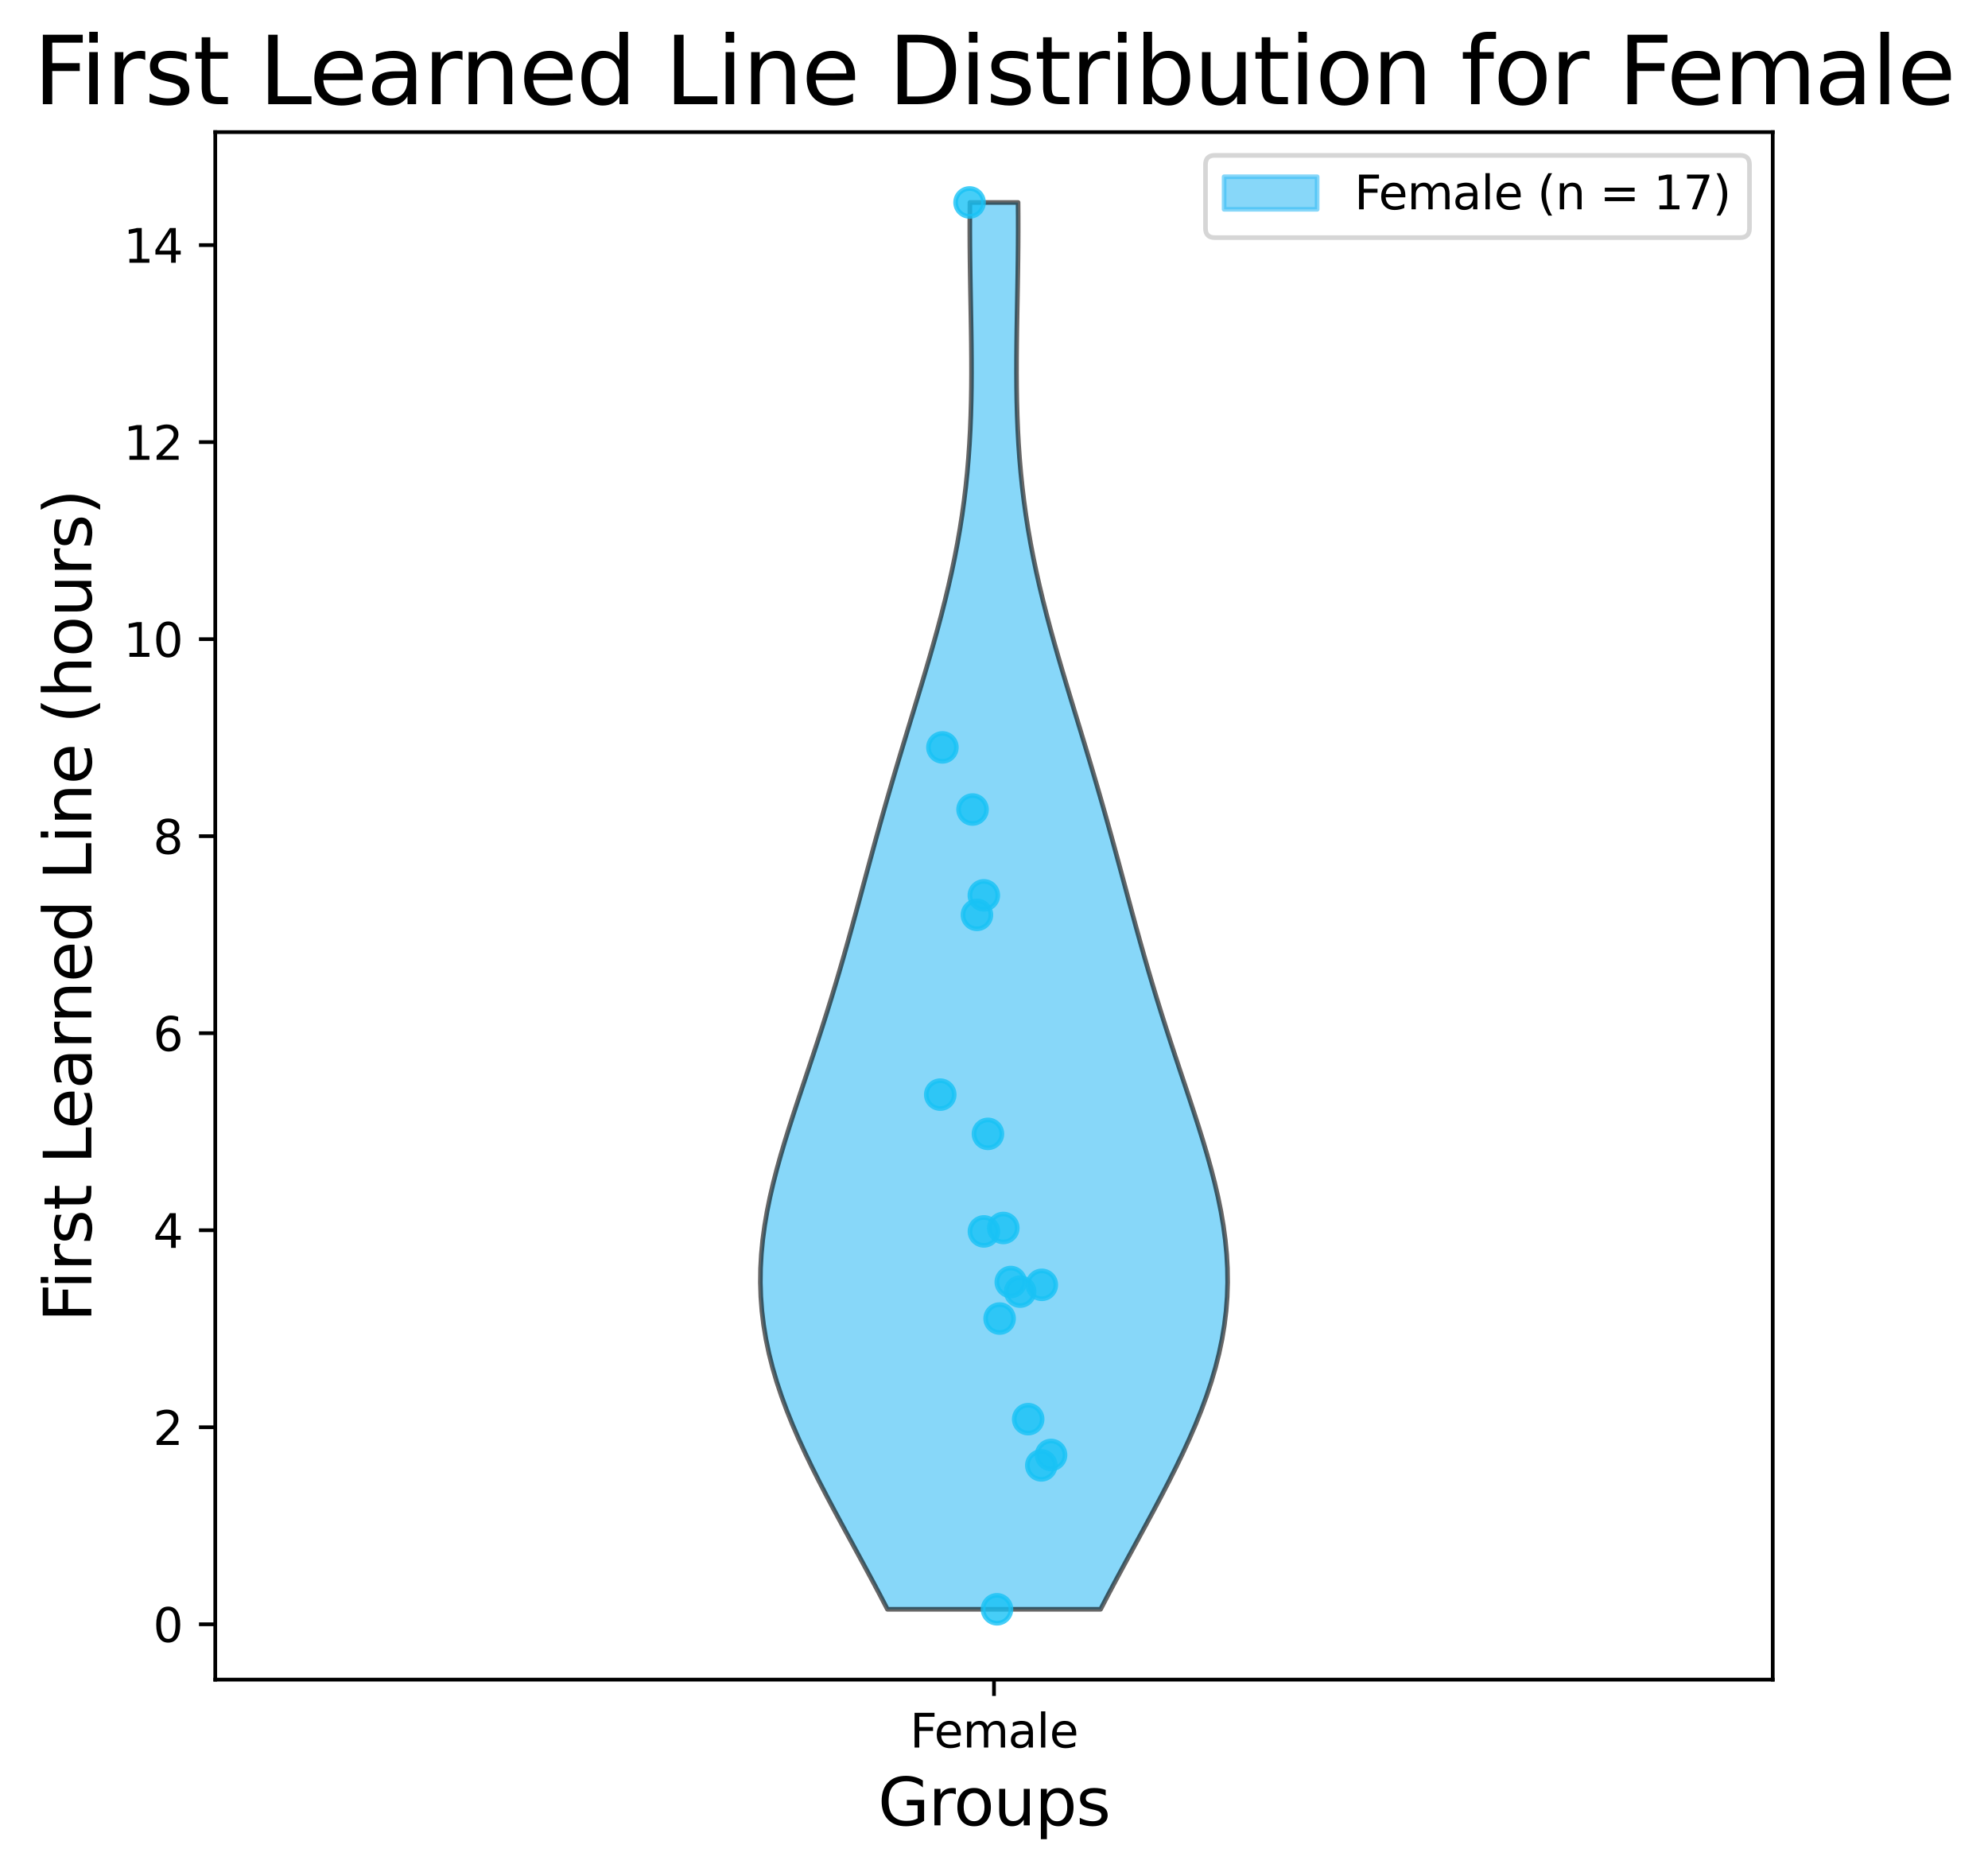 <?xml version="1.0" encoding="utf-8" standalone="no"?>
<!DOCTYPE svg PUBLIC "-//W3C//DTD SVG 1.1//EN"
  "http://www.w3.org/Graphics/SVG/1.1/DTD/svg11.dtd">
<svg xmlns:xlink="http://www.w3.org/1999/xlink" width="427.344pt" height="402.464pt" viewBox="0 0 427.344 402.464" xmlns="http://www.w3.org/2000/svg" version="1.1">
 <defs>
  <style type="text/css">*{stroke-linejoin: round; stroke-linecap: butt}</style>
 </defs>
 <g id="figure_1">
  <g id="patch_1">
   <path d="M 0 402.464 
L 427.344 402.464 
L 427.344 0 
L 0 0 
z
" style="fill: #ffffff"/>
  </g>
  <g id="axes_1">
   <g id="patch_2">
    <path d="M 46.272 361.037 
L 381.072 361.037 
L 381.072 28.397 
L 46.272 28.397 
z
" style="fill: #ffffff"/>
   </g>
   <g id="PolyCollection_1">
    <defs>
     <path id="m1458134bf0" d="M 236.583 -56.547 
L 190.761 -56.547 
L 189.17 -59.602 
L 187.549 -62.657 
L 185.904 -65.711 
L 184.246 -68.766 
L 182.582 -71.82 
L 180.922 -74.875 
L 179.278 -77.929 
L 177.66 -80.984 
L 176.078 -84.038 
L 174.545 -87.093 
L 173.071 -90.147 
L 171.668 -93.202 
L 170.346 -96.257 
L 169.116 -99.311 
L 167.989 -102.366 
L 166.971 -105.42 
L 166.073 -108.475 
L 165.299 -111.529 
L 164.657 -114.584 
L 164.15 -117.638 
L 163.779 -120.693 
L 163.547 -123.748 
L 163.452 -126.802 
L 163.491 -129.857 
L 163.662 -132.911 
L 163.956 -135.966 
L 164.369 -139.02 
L 164.891 -142.075 
L 165.512 -145.129 
L 166.223 -148.184 
L 167.012 -151.238 
L 167.867 -154.293 
L 168.777 -157.347 
L 169.731 -160.402 
L 170.717 -163.457 
L 171.724 -166.511 
L 172.743 -169.566 
L 173.765 -172.62 
L 174.783 -175.675 
L 175.789 -178.729 
L 176.78 -181.784 
L 177.751 -184.838 
L 178.701 -187.893 
L 179.627 -190.947 
L 180.531 -194.002 
L 181.414 -197.057 
L 182.279 -200.111 
L 183.128 -203.166 
L 183.965 -206.22 
L 184.793 -209.275 
L 185.618 -212.329 
L 186.444 -215.384 
L 187.273 -218.438 
L 188.109 -221.493 
L 188.956 -224.548 
L 189.815 -227.602 
L 190.687 -230.657 
L 191.573 -233.711 
L 192.473 -236.766 
L 193.385 -239.82 
L 194.307 -242.875 
L 195.236 -245.929 
L 196.168 -248.984 
L 197.098 -252.038 
L 198.023 -255.093 
L 198.936 -258.147 
L 199.833 -261.202 
L 200.708 -264.257 
L 201.556 -267.311 
L 202.371 -270.366 
L 203.148 -273.42 
L 203.883 -276.475 
L 204.573 -279.529 
L 205.213 -282.584 
L 205.801 -285.638 
L 206.335 -288.693 
L 206.814 -291.748 
L 207.237 -294.802 
L 207.606 -297.857 
L 207.92 -300.911 
L 208.182 -303.966 
L 208.394 -307.02 
L 208.56 -310.075 
L 208.682 -313.129 
L 208.765 -316.184 
L 208.814 -319.238 
L 208.833 -322.293 
L 208.827 -325.348 
L 208.802 -328.402 
L 208.762 -331.457 
L 208.713 -334.511 
L 208.659 -337.566 
L 208.605 -340.62 
L 208.556 -343.675 
L 208.515 -346.729 
L 208.486 -349.784 
L 208.472 -352.838 
L 208.475 -355.893 
L 208.497 -358.947 
L 218.847 -358.947 
L 218.847 -358.947 
L 218.869 -355.893 
L 218.872 -352.838 
L 218.858 -349.784 
L 218.829 -346.729 
L 218.788 -343.675 
L 218.738 -340.62 
L 218.685 -337.566 
L 218.631 -334.511 
L 218.581 -331.457 
L 218.542 -328.402 
L 218.516 -325.348 
L 218.511 -322.293 
L 218.53 -319.238 
L 218.578 -316.184 
L 218.662 -313.129 
L 218.784 -310.075 
L 218.95 -307.02 
L 219.162 -303.966 
L 219.424 -300.911 
L 219.738 -297.857 
L 220.106 -294.802 
L 220.53 -291.748 
L 221.009 -288.693 
L 221.543 -285.638 
L 222.131 -282.584 
L 222.771 -279.529 
L 223.46 -276.475 
L 224.196 -273.42 
L 224.973 -270.366 
L 225.788 -267.311 
L 226.635 -264.257 
L 227.51 -261.202 
L 228.407 -258.147 
L 229.321 -255.093 
L 230.246 -252.038 
L 231.176 -248.984 
L 232.108 -245.929 
L 233.037 -242.875 
L 233.959 -239.82 
L 234.87 -236.766 
L 235.77 -233.711 
L 236.657 -230.657 
L 237.529 -227.602 
L 238.388 -224.548 
L 239.235 -221.493 
L 240.071 -218.438 
L 240.9 -215.384 
L 241.725 -212.329 
L 242.55 -209.275 
L 243.379 -206.22 
L 244.216 -203.166 
L 245.065 -200.111 
L 245.929 -197.057 
L 246.812 -194.002 
L 247.717 -190.947 
L 248.643 -187.893 
L 249.593 -184.838 
L 250.564 -181.784 
L 251.554 -178.729 
L 252.561 -175.675 
L 253.578 -172.62 
L 254.601 -169.566 
L 255.62 -166.511 
L 256.627 -163.457 
L 257.613 -160.402 
L 258.567 -157.347 
L 259.477 -154.293 
L 260.332 -151.238 
L 261.121 -148.184 
L 261.832 -145.129 
L 262.453 -142.075 
L 262.975 -139.02 
L 263.387 -135.966 
L 263.682 -132.911 
L 263.852 -129.857 
L 263.892 -126.802 
L 263.797 -123.748 
L 263.565 -120.693 
L 263.194 -117.638 
L 262.687 -114.584 
L 262.044 -111.529 
L 261.271 -108.475 
L 260.372 -105.42 
L 259.355 -102.366 
L 258.227 -99.311 
L 256.998 -96.257 
L 255.676 -93.202 
L 254.273 -90.147 
L 252.799 -87.093 
L 251.265 -84.038 
L 249.684 -80.984 
L 248.065 -77.929 
L 246.421 -74.875 
L 244.762 -71.82 
L 243.098 -68.766 
L 241.44 -65.711 
L 239.795 -62.657 
L 238.174 -59.602 
L 236.583 -56.547 
z
" style="stroke: #000000; stroke-opacity: 0.6"/>
    </defs>
    <g clip-path="url(#p83d53ab36a)">
     <use xlink:href="#m1458134bf0" x="0" y="402.464" style="fill: #38bcf5; fill-opacity: 0.6; stroke: #000000; stroke-opacity: 0.6"/>
    </g>
   </g>
   <g id="matplotlib.axis_1">
    <g id="xtick_1">
     <g id="line2d_1">
      <defs>
       <path id="m46b2a6b0c9" d="M 0 0 
L 0 3.5 
" style="stroke: #000000; stroke-width: 0.8"/>
      </defs>
      <g>
       <use xlink:href="#m46b2a6b0c9" x="213.672" y="361.037" style="stroke: #000000; stroke-width: 0.8"/>
      </g>
     </g>
     <g id="text_1">
      <!-- Female -->
      <g transform="translate(195.595 375.635) scale(0.1 -0.1)">
       <defs>
        <path id="DejaVuSans-46" d="M 628 4666 
L 3309 4666 
L 3309 4134 
L 1259 4134 
L 1259 2759 
L 3109 2759 
L 3109 2228 
L 1259 2228 
L 1259 0 
L 628 0 
L 628 4666 
z
" transform="scale(0.016)"/>
        <path id="DejaVuSans-65" d="M 3597 1894 
L 3597 1613 
L 953 1613 
Q 991 1019 1311 708 
Q 1631 397 2203 397 
Q 2534 397 2845 478 
Q 3156 559 3463 722 
L 3463 178 
Q 3153 47 2828 -22 
Q 2503 -91 2169 -91 
Q 1331 -91 842 396 
Q 353 884 353 1716 
Q 353 2575 817 3079 
Q 1281 3584 2069 3584 
Q 2775 3584 3186 3129 
Q 3597 2675 3597 1894 
z
M 3022 2063 
Q 3016 2534 2758 2815 
Q 2500 3097 2075 3097 
Q 1594 3097 1305 2825 
Q 1016 2553 972 2059 
L 3022 2063 
z
" transform="scale(0.016)"/>
        <path id="DejaVuSans-6d" d="M 3328 2828 
Q 3544 3216 3844 3400 
Q 4144 3584 4550 3584 
Q 5097 3584 5394 3201 
Q 5691 2819 5691 2113 
L 5691 0 
L 5113 0 
L 5113 2094 
Q 5113 2597 4934 2840 
Q 4756 3084 4391 3084 
Q 3944 3084 3684 2787 
Q 3425 2491 3425 1978 
L 3425 0 
L 2847 0 
L 2847 2094 
Q 2847 2600 2669 2842 
Q 2491 3084 2119 3084 
Q 1678 3084 1418 2786 
Q 1159 2488 1159 1978 
L 1159 0 
L 581 0 
L 581 3500 
L 1159 3500 
L 1159 2956 
Q 1356 3278 1631 3431 
Q 1906 3584 2284 3584 
Q 2666 3584 2933 3390 
Q 3200 3197 3328 2828 
z
" transform="scale(0.016)"/>
        <path id="DejaVuSans-61" d="M 2194 1759 
Q 1497 1759 1228 1600 
Q 959 1441 959 1056 
Q 959 750 1161 570 
Q 1363 391 1709 391 
Q 2188 391 2477 730 
Q 2766 1069 2766 1631 
L 2766 1759 
L 2194 1759 
z
M 3341 1997 
L 3341 0 
L 2766 0 
L 2766 531 
Q 2569 213 2275 61 
Q 1981 -91 1556 -91 
Q 1019 -91 701 211 
Q 384 513 384 1019 
Q 384 1609 779 1909 
Q 1175 2209 1959 2209 
L 2766 2209 
L 2766 2266 
Q 2766 2663 2505 2880 
Q 2244 3097 1772 3097 
Q 1472 3097 1187 3025 
Q 903 2953 641 2809 
L 641 3341 
Q 956 3463 1253 3523 
Q 1550 3584 1831 3584 
Q 2591 3584 2966 3190 
Q 3341 2797 3341 1997 
z
" transform="scale(0.016)"/>
        <path id="DejaVuSans-6c" d="M 603 4863 
L 1178 4863 
L 1178 0 
L 603 0 
L 603 4863 
z
" transform="scale(0.016)"/>
       </defs>
       <use xlink:href="#DejaVuSans-46"/>
       <use xlink:href="#DejaVuSans-65" x="52.02"/>
       <use xlink:href="#DejaVuSans-6d" x="113.543"/>
       <use xlink:href="#DejaVuSans-61" x="210.955"/>
       <use xlink:href="#DejaVuSans-6c" x="272.234"/>
       <use xlink:href="#DejaVuSans-65" x="300.018"/>
      </g>
     </g>
    </g>
    <g id="text_2">
     <!-- Groups -->
     <g transform="translate(188.718 392.353) scale(0.14 -0.14)">
      <defs>
       <path id="DejaVuSans-47" d="M 3809 666 
L 3809 1919 
L 2778 1919 
L 2778 2438 
L 4434 2438 
L 4434 434 
Q 4069 175 3628 42 
Q 3188 -91 2688 -91 
Q 1594 -91 976 548 
Q 359 1188 359 2328 
Q 359 3472 976 4111 
Q 1594 4750 2688 4750 
Q 3144 4750 3555 4637 
Q 3966 4525 4313 4306 
L 4313 3634 
Q 3963 3931 3569 4081 
Q 3175 4231 2741 4231 
Q 1884 4231 1454 3753 
Q 1025 3275 1025 2328 
Q 1025 1384 1454 906 
Q 1884 428 2741 428 
Q 3075 428 3337 486 
Q 3600 544 3809 666 
z
" transform="scale(0.016)"/>
       <path id="DejaVuSans-72" d="M 2631 2963 
Q 2534 3019 2420 3045 
Q 2306 3072 2169 3072 
Q 1681 3072 1420 2755 
Q 1159 2438 1159 1844 
L 1159 0 
L 581 0 
L 581 3500 
L 1159 3500 
L 1159 2956 
Q 1341 3275 1631 3429 
Q 1922 3584 2338 3584 
Q 2397 3584 2469 3576 
Q 2541 3569 2628 3553 
L 2631 2963 
z
" transform="scale(0.016)"/>
       <path id="DejaVuSans-6f" d="M 1959 3097 
Q 1497 3097 1228 2736 
Q 959 2375 959 1747 
Q 959 1119 1226 758 
Q 1494 397 1959 397 
Q 2419 397 2687 759 
Q 2956 1122 2956 1747 
Q 2956 2369 2687 2733 
Q 2419 3097 1959 3097 
z
M 1959 3584 
Q 2709 3584 3137 3096 
Q 3566 2609 3566 1747 
Q 3566 888 3137 398 
Q 2709 -91 1959 -91 
Q 1206 -91 779 398 
Q 353 888 353 1747 
Q 353 2609 779 3096 
Q 1206 3584 1959 3584 
z
" transform="scale(0.016)"/>
       <path id="DejaVuSans-75" d="M 544 1381 
L 544 3500 
L 1119 3500 
L 1119 1403 
Q 1119 906 1312 657 
Q 1506 409 1894 409 
Q 2359 409 2629 706 
Q 2900 1003 2900 1516 
L 2900 3500 
L 3475 3500 
L 3475 0 
L 2900 0 
L 2900 538 
Q 2691 219 2414 64 
Q 2138 -91 1772 -91 
Q 1169 -91 856 284 
Q 544 659 544 1381 
z
M 1991 3584 
L 1991 3584 
z
" transform="scale(0.016)"/>
       <path id="DejaVuSans-70" d="M 1159 525 
L 1159 -1331 
L 581 -1331 
L 581 3500 
L 1159 3500 
L 1159 2969 
Q 1341 3281 1617 3432 
Q 1894 3584 2278 3584 
Q 2916 3584 3314 3078 
Q 3713 2572 3713 1747 
Q 3713 922 3314 415 
Q 2916 -91 2278 -91 
Q 1894 -91 1617 61 
Q 1341 213 1159 525 
z
M 3116 1747 
Q 3116 2381 2855 2742 
Q 2594 3103 2138 3103 
Q 1681 3103 1420 2742 
Q 1159 2381 1159 1747 
Q 1159 1113 1420 752 
Q 1681 391 2138 391 
Q 2594 391 2855 752 
Q 3116 1113 3116 1747 
z
" transform="scale(0.016)"/>
       <path id="DejaVuSans-73" d="M 2834 3397 
L 2834 2853 
Q 2591 2978 2328 3040 
Q 2066 3103 1784 3103 
Q 1356 3103 1142 2972 
Q 928 2841 928 2578 
Q 928 2378 1081 2264 
Q 1234 2150 1697 2047 
L 1894 2003 
Q 2506 1872 2764 1633 
Q 3022 1394 3022 966 
Q 3022 478 2636 193 
Q 2250 -91 1575 -91 
Q 1294 -91 989 -36 
Q 684 19 347 128 
L 347 722 
Q 666 556 975 473 
Q 1284 391 1588 391 
Q 1994 391 2212 530 
Q 2431 669 2431 922 
Q 2431 1156 2273 1281 
Q 2116 1406 1581 1522 
L 1381 1569 
Q 847 1681 609 1914 
Q 372 2147 372 2553 
Q 372 3047 722 3315 
Q 1072 3584 1716 3584 
Q 2034 3584 2315 3537 
Q 2597 3491 2834 3397 
z
" transform="scale(0.016)"/>
      </defs>
      <use xlink:href="#DejaVuSans-47"/>
      <use xlink:href="#DejaVuSans-72" x="77.49"/>
      <use xlink:href="#DejaVuSans-6f" x="116.354"/>
      <use xlink:href="#DejaVuSans-75" x="177.535"/>
      <use xlink:href="#DejaVuSans-70" x="240.914"/>
      <use xlink:href="#DejaVuSans-73" x="304.391"/>
     </g>
    </g>
   </g>
   <g id="matplotlib.axis_2">
    <g id="ytick_1">
     <g id="line2d_2">
      <defs>
       <path id="m17c94efe39" d="M 0 0 
L -3.5 0 
" style="stroke: #000000; stroke-width: 0.8"/>
      </defs>
      <g>
       <use xlink:href="#m17c94efe39" x="46.272" y="349.14" style="stroke: #000000; stroke-width: 0.8"/>
      </g>
     </g>
     <g id="text_3">
      <!-- 0 -->
      <g transform="translate(32.909 352.939) scale(0.1 -0.1)">
       <defs>
        <path id="DejaVuSans-30" d="M 2034 4250 
Q 1547 4250 1301 3770 
Q 1056 3291 1056 2328 
Q 1056 1369 1301 889 
Q 1547 409 2034 409 
Q 2525 409 2770 889 
Q 3016 1369 3016 2328 
Q 3016 3291 2770 3770 
Q 2525 4250 2034 4250 
z
M 2034 4750 
Q 2819 4750 3233 4129 
Q 3647 3509 3647 2328 
Q 3647 1150 3233 529 
Q 2819 -91 2034 -91 
Q 1250 -91 836 529 
Q 422 1150 422 2328 
Q 422 3509 836 4129 
Q 1250 4750 2034 4750 
z
" transform="scale(0.016)"/>
       </defs>
       <use xlink:href="#DejaVuSans-30"/>
      </g>
     </g>
    </g>
    <g id="ytick_2">
     <g id="line2d_3">
      <g>
       <use xlink:href="#m17c94efe39" x="46.272" y="306.789" style="stroke: #000000; stroke-width: 0.8"/>
      </g>
     </g>
     <g id="text_4">
      <!-- 2 -->
      <g transform="translate(32.909 310.588) scale(0.1 -0.1)">
       <defs>
        <path id="DejaVuSans-32" d="M 1228 531 
L 3431 531 
L 3431 0 
L 469 0 
L 469 531 
Q 828 903 1448 1529 
Q 2069 2156 2228 2338 
Q 2531 2678 2651 2914 
Q 2772 3150 2772 3378 
Q 2772 3750 2511 3984 
Q 2250 4219 1831 4219 
Q 1534 4219 1204 4116 
Q 875 4013 500 3803 
L 500 4441 
Q 881 4594 1212 4672 
Q 1544 4750 1819 4750 
Q 2544 4750 2975 4387 
Q 3406 4025 3406 3419 
Q 3406 3131 3298 2873 
Q 3191 2616 2906 2266 
Q 2828 2175 2409 1742 
Q 1991 1309 1228 531 
z
" transform="scale(0.016)"/>
       </defs>
       <use xlink:href="#DejaVuSans-32"/>
      </g>
     </g>
    </g>
    <g id="ytick_3">
     <g id="line2d_4">
      <g>
       <use xlink:href="#m17c94efe39" x="46.272" y="264.438" style="stroke: #000000; stroke-width: 0.8"/>
      </g>
     </g>
     <g id="text_5">
      <!-- 4 -->
      <g transform="translate(32.909 268.237) scale(0.1 -0.1)">
       <defs>
        <path id="DejaVuSans-34" d="M 2419 4116 
L 825 1625 
L 2419 1625 
L 2419 4116 
z
M 2253 4666 
L 3047 4666 
L 3047 1625 
L 3713 1625 
L 3713 1100 
L 3047 1100 
L 3047 0 
L 2419 0 
L 2419 1100 
L 313 1100 
L 313 1709 
L 2253 4666 
z
" transform="scale(0.016)"/>
       </defs>
       <use xlink:href="#DejaVuSans-34"/>
      </g>
     </g>
    </g>
    <g id="ytick_4">
     <g id="line2d_5">
      <g>
       <use xlink:href="#m17c94efe39" x="46.272" y="222.086" style="stroke: #000000; stroke-width: 0.8"/>
      </g>
     </g>
     <g id="text_6">
      <!-- 6 -->
      <g transform="translate(32.909 225.886) scale(0.1 -0.1)">
       <defs>
        <path id="DejaVuSans-36" d="M 2113 2584 
Q 1688 2584 1439 2293 
Q 1191 2003 1191 1497 
Q 1191 994 1439 701 
Q 1688 409 2113 409 
Q 2538 409 2786 701 
Q 3034 994 3034 1497 
Q 3034 2003 2786 2293 
Q 2538 2584 2113 2584 
z
M 3366 4563 
L 3366 3988 
Q 3128 4100 2886 4159 
Q 2644 4219 2406 4219 
Q 1781 4219 1451 3797 
Q 1122 3375 1075 2522 
Q 1259 2794 1537 2939 
Q 1816 3084 2150 3084 
Q 2853 3084 3261 2657 
Q 3669 2231 3669 1497 
Q 3669 778 3244 343 
Q 2819 -91 2113 -91 
Q 1303 -91 875 529 
Q 447 1150 447 2328 
Q 447 3434 972 4092 
Q 1497 4750 2381 4750 
Q 2619 4750 2861 4703 
Q 3103 4656 3366 4563 
z
" transform="scale(0.016)"/>
       </defs>
       <use xlink:href="#DejaVuSans-36"/>
      </g>
     </g>
    </g>
    <g id="ytick_5">
     <g id="line2d_6">
      <g>
       <use xlink:href="#m17c94efe39" x="46.272" y="179.735" style="stroke: #000000; stroke-width: 0.8"/>
      </g>
     </g>
     <g id="text_7">
      <!-- 8 -->
      <g transform="translate(32.909 183.534) scale(0.1 -0.1)">
       <defs>
        <path id="DejaVuSans-38" d="M 2034 2216 
Q 1584 2216 1326 1975 
Q 1069 1734 1069 1313 
Q 1069 891 1326 650 
Q 1584 409 2034 409 
Q 2484 409 2743 651 
Q 3003 894 3003 1313 
Q 3003 1734 2745 1975 
Q 2488 2216 2034 2216 
z
M 1403 2484 
Q 997 2584 770 2862 
Q 544 3141 544 3541 
Q 544 4100 942 4425 
Q 1341 4750 2034 4750 
Q 2731 4750 3128 4425 
Q 3525 4100 3525 3541 
Q 3525 3141 3298 2862 
Q 3072 2584 2669 2484 
Q 3125 2378 3379 2068 
Q 3634 1759 3634 1313 
Q 3634 634 3220 271 
Q 2806 -91 2034 -91 
Q 1263 -91 848 271 
Q 434 634 434 1313 
Q 434 1759 690 2068 
Q 947 2378 1403 2484 
z
M 1172 3481 
Q 1172 3119 1398 2916 
Q 1625 2713 2034 2713 
Q 2441 2713 2670 2916 
Q 2900 3119 2900 3481 
Q 2900 3844 2670 4047 
Q 2441 4250 2034 4250 
Q 1625 4250 1398 4047 
Q 1172 3844 1172 3481 
z
" transform="scale(0.016)"/>
       </defs>
       <use xlink:href="#DejaVuSans-38"/>
      </g>
     </g>
    </g>
    <g id="ytick_6">
     <g id="line2d_7">
      <g>
       <use xlink:href="#m17c94efe39" x="46.272" y="137.384" style="stroke: #000000; stroke-width: 0.8"/>
      </g>
     </g>
     <g id="text_8">
      <!-- 10 -->
      <g transform="translate(26.547 141.183) scale(0.1 -0.1)">
       <defs>
        <path id="DejaVuSans-31" d="M 794 531 
L 1825 531 
L 1825 4091 
L 703 3866 
L 703 4441 
L 1819 4666 
L 2450 4666 
L 2450 531 
L 3481 531 
L 3481 0 
L 794 0 
L 794 531 
z
" transform="scale(0.016)"/>
       </defs>
       <use xlink:href="#DejaVuSans-31"/>
       <use xlink:href="#DejaVuSans-30" x="63.623"/>
      </g>
     </g>
    </g>
    <g id="ytick_7">
     <g id="line2d_8">
      <g>
       <use xlink:href="#m17c94efe39" x="46.272" y="95.033" style="stroke: #000000; stroke-width: 0.8"/>
      </g>
     </g>
     <g id="text_9">
      <!-- 12 -->
      <g transform="translate(26.547 98.832) scale(0.1 -0.1)">
       <use xlink:href="#DejaVuSans-31"/>
       <use xlink:href="#DejaVuSans-32" x="63.623"/>
      </g>
     </g>
    </g>
    <g id="ytick_8">
     <g id="line2d_9">
      <g>
       <use xlink:href="#m17c94efe39" x="46.272" y="52.681" style="stroke: #000000; stroke-width: 0.8"/>
      </g>
     </g>
     <g id="text_10">
      <!-- 14 -->
      <g transform="translate(26.547 56.48) scale(0.1 -0.1)">
       <use xlink:href="#DejaVuSans-31"/>
       <use xlink:href="#DejaVuSans-34" x="63.623"/>
      </g>
     </g>
    </g>
    <g id="text_11">
     <!-- First Learned Line (hours) -->
     <g transform="translate(19.635 284.17) rotate(-90) scale(0.14 -0.14)">
      <defs>
       <path id="DejaVuSans-69" d="M 603 3500 
L 1178 3500 
L 1178 0 
L 603 0 
L 603 3500 
z
M 603 4863 
L 1178 4863 
L 1178 4134 
L 603 4134 
L 603 4863 
z
" transform="scale(0.016)"/>
       <path id="DejaVuSans-74" d="M 1172 4494 
L 1172 3500 
L 2356 3500 
L 2356 3053 
L 1172 3053 
L 1172 1153 
Q 1172 725 1289 603 
Q 1406 481 1766 481 
L 2356 481 
L 2356 0 
L 1766 0 
Q 1100 0 847 248 
Q 594 497 594 1153 
L 594 3053 
L 172 3053 
L 172 3500 
L 594 3500 
L 594 4494 
L 1172 4494 
z
" transform="scale(0.016)"/>
       <path id="DejaVuSans-20" transform="scale(0.016)"/>
       <path id="DejaVuSans-4c" d="M 628 4666 
L 1259 4666 
L 1259 531 
L 3531 531 
L 3531 0 
L 628 0 
L 628 4666 
z
" transform="scale(0.016)"/>
       <path id="DejaVuSans-6e" d="M 3513 2113 
L 3513 0 
L 2938 0 
L 2938 2094 
Q 2938 2591 2744 2837 
Q 2550 3084 2163 3084 
Q 1697 3084 1428 2787 
Q 1159 2491 1159 1978 
L 1159 0 
L 581 0 
L 581 3500 
L 1159 3500 
L 1159 2956 
Q 1366 3272 1645 3428 
Q 1925 3584 2291 3584 
Q 2894 3584 3203 3211 
Q 3513 2838 3513 2113 
z
" transform="scale(0.016)"/>
       <path id="DejaVuSans-64" d="M 2906 2969 
L 2906 4863 
L 3481 4863 
L 3481 0 
L 2906 0 
L 2906 525 
Q 2725 213 2448 61 
Q 2172 -91 1784 -91 
Q 1150 -91 751 415 
Q 353 922 353 1747 
Q 353 2572 751 3078 
Q 1150 3584 1784 3584 
Q 2172 3584 2448 3432 
Q 2725 3281 2906 2969 
z
M 947 1747 
Q 947 1113 1208 752 
Q 1469 391 1925 391 
Q 2381 391 2643 752 
Q 2906 1113 2906 1747 
Q 2906 2381 2643 2742 
Q 2381 3103 1925 3103 
Q 1469 3103 1208 2742 
Q 947 2381 947 1747 
z
" transform="scale(0.016)"/>
       <path id="DejaVuSans-28" d="M 1984 4856 
Q 1566 4138 1362 3434 
Q 1159 2731 1159 2009 
Q 1159 1288 1364 580 
Q 1569 -128 1984 -844 
L 1484 -844 
Q 1016 -109 783 600 
Q 550 1309 550 2009 
Q 550 2706 781 3412 
Q 1013 4119 1484 4856 
L 1984 4856 
z
" transform="scale(0.016)"/>
       <path id="DejaVuSans-68" d="M 3513 2113 
L 3513 0 
L 2938 0 
L 2938 2094 
Q 2938 2591 2744 2837 
Q 2550 3084 2163 3084 
Q 1697 3084 1428 2787 
Q 1159 2491 1159 1978 
L 1159 0 
L 581 0 
L 581 4863 
L 1159 4863 
L 1159 2956 
Q 1366 3272 1645 3428 
Q 1925 3584 2291 3584 
Q 2894 3584 3203 3211 
Q 3513 2838 3513 2113 
z
" transform="scale(0.016)"/>
       <path id="DejaVuSans-29" d="M 513 4856 
L 1013 4856 
Q 1481 4119 1714 3412 
Q 1947 2706 1947 2009 
Q 1947 1309 1714 600 
Q 1481 -109 1013 -844 
L 513 -844 
Q 928 -128 1133 580 
Q 1338 1288 1338 2009 
Q 1338 2731 1133 3434 
Q 928 4138 513 4856 
z
" transform="scale(0.016)"/>
      </defs>
      <use xlink:href="#DejaVuSans-46"/>
      <use xlink:href="#DejaVuSans-69" x="50.27"/>
      <use xlink:href="#DejaVuSans-72" x="78.053"/>
      <use xlink:href="#DejaVuSans-73" x="119.166"/>
      <use xlink:href="#DejaVuSans-74" x="171.266"/>
      <use xlink:href="#DejaVuSans-20" x="210.475"/>
      <use xlink:href="#DejaVuSans-4c" x="242.262"/>
      <use xlink:href="#DejaVuSans-65" x="296.225"/>
      <use xlink:href="#DejaVuSans-61" x="357.748"/>
      <use xlink:href="#DejaVuSans-72" x="419.027"/>
      <use xlink:href="#DejaVuSans-6e" x="458.391"/>
      <use xlink:href="#DejaVuSans-65" x="521.77"/>
      <use xlink:href="#DejaVuSans-64" x="583.293"/>
      <use xlink:href="#DejaVuSans-20" x="646.77"/>
      <use xlink:href="#DejaVuSans-4c" x="678.557"/>
      <use xlink:href="#DejaVuSans-69" x="734.27"/>
      <use xlink:href="#DejaVuSans-6e" x="762.053"/>
      <use xlink:href="#DejaVuSans-65" x="825.432"/>
      <use xlink:href="#DejaVuSans-20" x="886.955"/>
      <use xlink:href="#DejaVuSans-28" x="918.742"/>
      <use xlink:href="#DejaVuSans-68" x="957.756"/>
      <use xlink:href="#DejaVuSans-6f" x="1021.135"/>
      <use xlink:href="#DejaVuSans-75" x="1082.316"/>
      <use xlink:href="#DejaVuSans-72" x="1145.695"/>
      <use xlink:href="#DejaVuSans-73" x="1186.809"/>
      <use xlink:href="#DejaVuSans-29" x="1238.908"/>
     </g>
    </g>
   </g>
   <g id="patch_3">
    <path d="M 46.272 361.037 
L 46.272 28.397 
" style="fill: none; stroke: #000000; stroke-width: 0.8; stroke-linejoin: miter; stroke-linecap: square"/>
   </g>
   <g id="patch_4">
    <path d="M 381.072 361.037 
L 381.072 28.397 
" style="fill: none; stroke: #000000; stroke-width: 0.8; stroke-linejoin: miter; stroke-linecap: square"/>
   </g>
   <g id="patch_5">
    <path d="M 46.272 361.037 
L 381.072 361.037 
" style="fill: none; stroke: #000000; stroke-width: 0.8; stroke-linejoin: miter; stroke-linecap: square"/>
   </g>
   <g id="patch_6">
    <path d="M 46.272 28.397 
L 381.072 28.397 
" style="fill: none; stroke: #000000; stroke-width: 0.8; stroke-linejoin: miter; stroke-linecap: square"/>
   </g>
   <g id="PathCollection_1">
    <defs>
     <path id="mc5f92208c6" d="M 0 3 
C 0.796 3 1.559 2.684 2.121 2.121 
C 2.684 1.559 3 0.796 3 0 
C 3 -0.796 2.684 -1.559 2.121 -2.121 
C 1.559 -2.684 0.796 -3 0 -3 
C -0.796 -3 -1.559 -2.684 -2.121 -2.121 
C -2.684 -1.559 -3 -0.796 -3 0 
C -3 0.796 -2.684 1.559 -2.121 2.121 
C -1.559 2.684 -0.796 3 0 3 
z
" style="stroke: #18c1f5; stroke-opacity: 0.8"/>
    </defs>
    <g clip-path="url(#p83d53ab36a)">
     <use xlink:href="#mc5f92208c6" x="202.117" y="235.292" style="fill: #18c1f5; fill-opacity: 0.8; stroke: #18c1f5; stroke-opacity: 0.8"/>
     <use xlink:href="#mc5f92208c6" x="211.488" y="192.452" style="fill: #18c1f5; fill-opacity: 0.8; stroke: #18c1f5; stroke-opacity: 0.8"/>
     <use xlink:href="#mc5f92208c6" x="208.419" y="43.517" style="fill: #18c1f5; fill-opacity: 0.8; stroke: #18c1f5; stroke-opacity: 0.8"/>
     <use xlink:href="#mc5f92208c6" x="214.315" y="345.917" style="fill: #18c1f5; fill-opacity: 0.8; stroke: #18c1f5; stroke-opacity: 0.8"/>
     <use xlink:href="#mc5f92208c6" x="211.503" y="264.691" style="fill: #18c1f5; fill-opacity: 0.8; stroke: #18c1f5; stroke-opacity: 0.8"/>
     <use xlink:href="#mc5f92208c6" x="221.02" y="305.048" style="fill: #18c1f5; fill-opacity: 0.8; stroke: #18c1f5; stroke-opacity: 0.8"/>
     <use xlink:href="#mc5f92208c6" x="223.841" y="314.983" style="fill: #18c1f5; fill-opacity: 0.8; stroke: #18c1f5; stroke-opacity: 0.8"/>
     <use xlink:href="#mc5f92208c6" x="217.28" y="275.573" style="fill: #18c1f5; fill-opacity: 0.8; stroke: #18c1f5; stroke-opacity: 0.8"/>
     <use xlink:href="#mc5f92208c6" x="202.583" y="160.653" style="fill: #18c1f5; fill-opacity: 0.8; stroke: #18c1f5; stroke-opacity: 0.8"/>
     <use xlink:href="#mc5f92208c6" x="212.369" y="243.727" style="fill: #18c1f5; fill-opacity: 0.8; stroke: #18c1f5; stroke-opacity: 0.8"/>
     <use xlink:href="#mc5f92208c6" x="219.29" y="277.637" style="fill: #18c1f5; fill-opacity: 0.8; stroke: #18c1f5; stroke-opacity: 0.8"/>
     <use xlink:href="#mc5f92208c6" x="223.952" y="276.173" style="fill: #18c1f5; fill-opacity: 0.8; stroke: #18c1f5; stroke-opacity: 0.8"/>
     <use xlink:href="#mc5f92208c6" x="225.936" y="312.742" style="fill: #18c1f5; fill-opacity: 0.8; stroke: #18c1f5; stroke-opacity: 0.8"/>
     <use xlink:href="#mc5f92208c6" x="210.004" y="196.652" style="fill: #18c1f5; fill-opacity: 0.8; stroke: #18c1f5; stroke-opacity: 0.8"/>
     <use xlink:href="#mc5f92208c6" x="214.878" y="283.425" style="fill: #18c1f5; fill-opacity: 0.8; stroke: #18c1f5; stroke-opacity: 0.8"/>
     <use xlink:href="#mc5f92208c6" x="209.06" y="174.006" style="fill: #18c1f5; fill-opacity: 0.8; stroke: #18c1f5; stroke-opacity: 0.8"/>
     <use xlink:href="#mc5f92208c6" x="215.673" y="263.955" style="fill: #18c1f5; fill-opacity: 0.8; stroke: #18c1f5; stroke-opacity: 0.8"/>
    </g>
   </g>
   <g id="text_12">
    <!-- First Learned Line Distribution for Female -->
    <g transform="translate(7.2 22.397) scale(0.2 -0.2)">
     <defs>
      <path id="DejaVuSans-44" d="M 1259 4147 
L 1259 519 
L 2022 519 
Q 2988 519 3436 956 
Q 3884 1394 3884 2338 
Q 3884 3275 3436 3711 
Q 2988 4147 2022 4147 
L 1259 4147 
z
M 628 4666 
L 1925 4666 
Q 3281 4666 3915 4102 
Q 4550 3538 4550 2338 
Q 4550 1131 3912 565 
Q 3275 0 1925 0 
L 628 0 
L 628 4666 
z
" transform="scale(0.016)"/>
      <path id="DejaVuSans-62" d="M 3116 1747 
Q 3116 2381 2855 2742 
Q 2594 3103 2138 3103 
Q 1681 3103 1420 2742 
Q 1159 2381 1159 1747 
Q 1159 1113 1420 752 
Q 1681 391 2138 391 
Q 2594 391 2855 752 
Q 3116 1113 3116 1747 
z
M 1159 2969 
Q 1341 3281 1617 3432 
Q 1894 3584 2278 3584 
Q 2916 3584 3314 3078 
Q 3713 2572 3713 1747 
Q 3713 922 3314 415 
Q 2916 -91 2278 -91 
Q 1894 -91 1617 61 
Q 1341 213 1159 525 
L 1159 0 
L 581 0 
L 581 4863 
L 1159 4863 
L 1159 2969 
z
" transform="scale(0.016)"/>
      <path id="DejaVuSans-66" d="M 2375 4863 
L 2375 4384 
L 1825 4384 
Q 1516 4384 1395 4259 
Q 1275 4134 1275 3809 
L 1275 3500 
L 2222 3500 
L 2222 3053 
L 1275 3053 
L 1275 0 
L 697 0 
L 697 3053 
L 147 3053 
L 147 3500 
L 697 3500 
L 697 3744 
Q 697 4328 969 4595 
Q 1241 4863 1831 4863 
L 2375 4863 
z
" transform="scale(0.016)"/>
     </defs>
     <use xlink:href="#DejaVuSans-46"/>
     <use xlink:href="#DejaVuSans-69" x="50.27"/>
     <use xlink:href="#DejaVuSans-72" x="78.053"/>
     <use xlink:href="#DejaVuSans-73" x="119.166"/>
     <use xlink:href="#DejaVuSans-74" x="171.266"/>
     <use xlink:href="#DejaVuSans-20" x="210.475"/>
     <use xlink:href="#DejaVuSans-4c" x="242.262"/>
     <use xlink:href="#DejaVuSans-65" x="296.225"/>
     <use xlink:href="#DejaVuSans-61" x="357.748"/>
     <use xlink:href="#DejaVuSans-72" x="419.027"/>
     <use xlink:href="#DejaVuSans-6e" x="458.391"/>
     <use xlink:href="#DejaVuSans-65" x="521.77"/>
     <use xlink:href="#DejaVuSans-64" x="583.293"/>
     <use xlink:href="#DejaVuSans-20" x="646.77"/>
     <use xlink:href="#DejaVuSans-4c" x="678.557"/>
     <use xlink:href="#DejaVuSans-69" x="734.27"/>
     <use xlink:href="#DejaVuSans-6e" x="762.053"/>
     <use xlink:href="#DejaVuSans-65" x="825.432"/>
     <use xlink:href="#DejaVuSans-20" x="886.955"/>
     <use xlink:href="#DejaVuSans-44" x="918.742"/>
     <use xlink:href="#DejaVuSans-69" x="995.744"/>
     <use xlink:href="#DejaVuSans-73" x="1023.527"/>
     <use xlink:href="#DejaVuSans-74" x="1075.627"/>
     <use xlink:href="#DejaVuSans-72" x="1114.836"/>
     <use xlink:href="#DejaVuSans-69" x="1155.949"/>
     <use xlink:href="#DejaVuSans-62" x="1183.732"/>
     <use xlink:href="#DejaVuSans-75" x="1247.209"/>
     <use xlink:href="#DejaVuSans-74" x="1310.588"/>
     <use xlink:href="#DejaVuSans-69" x="1349.797"/>
     <use xlink:href="#DejaVuSans-6f" x="1377.58"/>
     <use xlink:href="#DejaVuSans-6e" x="1438.762"/>
     <use xlink:href="#DejaVuSans-20" x="1502.141"/>
     <use xlink:href="#DejaVuSans-66" x="1533.928"/>
     <use xlink:href="#DejaVuSans-6f" x="1569.133"/>
     <use xlink:href="#DejaVuSans-72" x="1630.314"/>
     <use xlink:href="#DejaVuSans-20" x="1671.428"/>
     <use xlink:href="#DejaVuSans-46" x="1703.215"/>
     <use xlink:href="#DejaVuSans-65" x="1755.234"/>
     <use xlink:href="#DejaVuSans-6d" x="1816.758"/>
     <use xlink:href="#DejaVuSans-61" x="1914.17"/>
     <use xlink:href="#DejaVuSans-6c" x="1975.449"/>
     <use xlink:href="#DejaVuSans-65" x="2003.232"/>
    </g>
   </g>
   <g id="legend_1">
    <g id="patch_7">
     <path d="M 261.137 51.075 
L 374.072 51.075 
Q 376.072 51.075 376.072 49.075 
L 376.072 35.397 
Q 376.072 33.397 374.072 33.397 
L 261.137 33.397 
Q 259.137 33.397 259.137 35.397 
L 259.137 49.075 
Q 259.137 51.075 261.137 51.075 
z
" style="fill: #ffffff; opacity: 0.8; stroke: #cccccc; stroke-linejoin: miter"/>
    </g>
    <g id="patch_8">
     <path d="M 263.137 44.995 
L 283.137 44.995 
L 283.137 37.995 
L 263.137 37.995 
z
" style="fill: #38bcf5; opacity: 0.6; stroke: #38bcf5; stroke-linejoin: miter"/>
    </g>
    <g id="text_13">
     <!-- Female (n = 17) -->
     <g transform="translate(291.137 44.995) scale(0.1 -0.1)">
      <defs>
       <path id="DejaVuSans-3d" d="M 678 2906 
L 4684 2906 
L 4684 2381 
L 678 2381 
L 678 2906 
z
M 678 1631 
L 4684 1631 
L 4684 1100 
L 678 1100 
L 678 1631 
z
" transform="scale(0.016)"/>
       <path id="DejaVuSans-37" d="M 525 4666 
L 3525 4666 
L 3525 4397 
L 1831 0 
L 1172 0 
L 2766 4134 
L 525 4134 
L 525 4666 
z
" transform="scale(0.016)"/>
      </defs>
      <use xlink:href="#DejaVuSans-46"/>
      <use xlink:href="#DejaVuSans-65" x="52.02"/>
      <use xlink:href="#DejaVuSans-6d" x="113.543"/>
      <use xlink:href="#DejaVuSans-61" x="210.955"/>
      <use xlink:href="#DejaVuSans-6c" x="272.234"/>
      <use xlink:href="#DejaVuSans-65" x="300.018"/>
      <use xlink:href="#DejaVuSans-20" x="361.541"/>
      <use xlink:href="#DejaVuSans-28" x="393.328"/>
      <use xlink:href="#DejaVuSans-6e" x="432.342"/>
      <use xlink:href="#DejaVuSans-20" x="495.721"/>
      <use xlink:href="#DejaVuSans-3d" x="527.508"/>
      <use xlink:href="#DejaVuSans-20" x="611.297"/>
      <use xlink:href="#DejaVuSans-31" x="643.084"/>
      <use xlink:href="#DejaVuSans-37" x="706.707"/>
      <use xlink:href="#DejaVuSans-29" x="770.33"/>
     </g>
    </g>
   </g>
  </g>
 </g>
 <defs>
  <clipPath id="p83d53ab36a">
   <rect x="46.272" y="28.397" width="334.8" height="332.64"/>
  </clipPath>
 </defs>
</svg>

